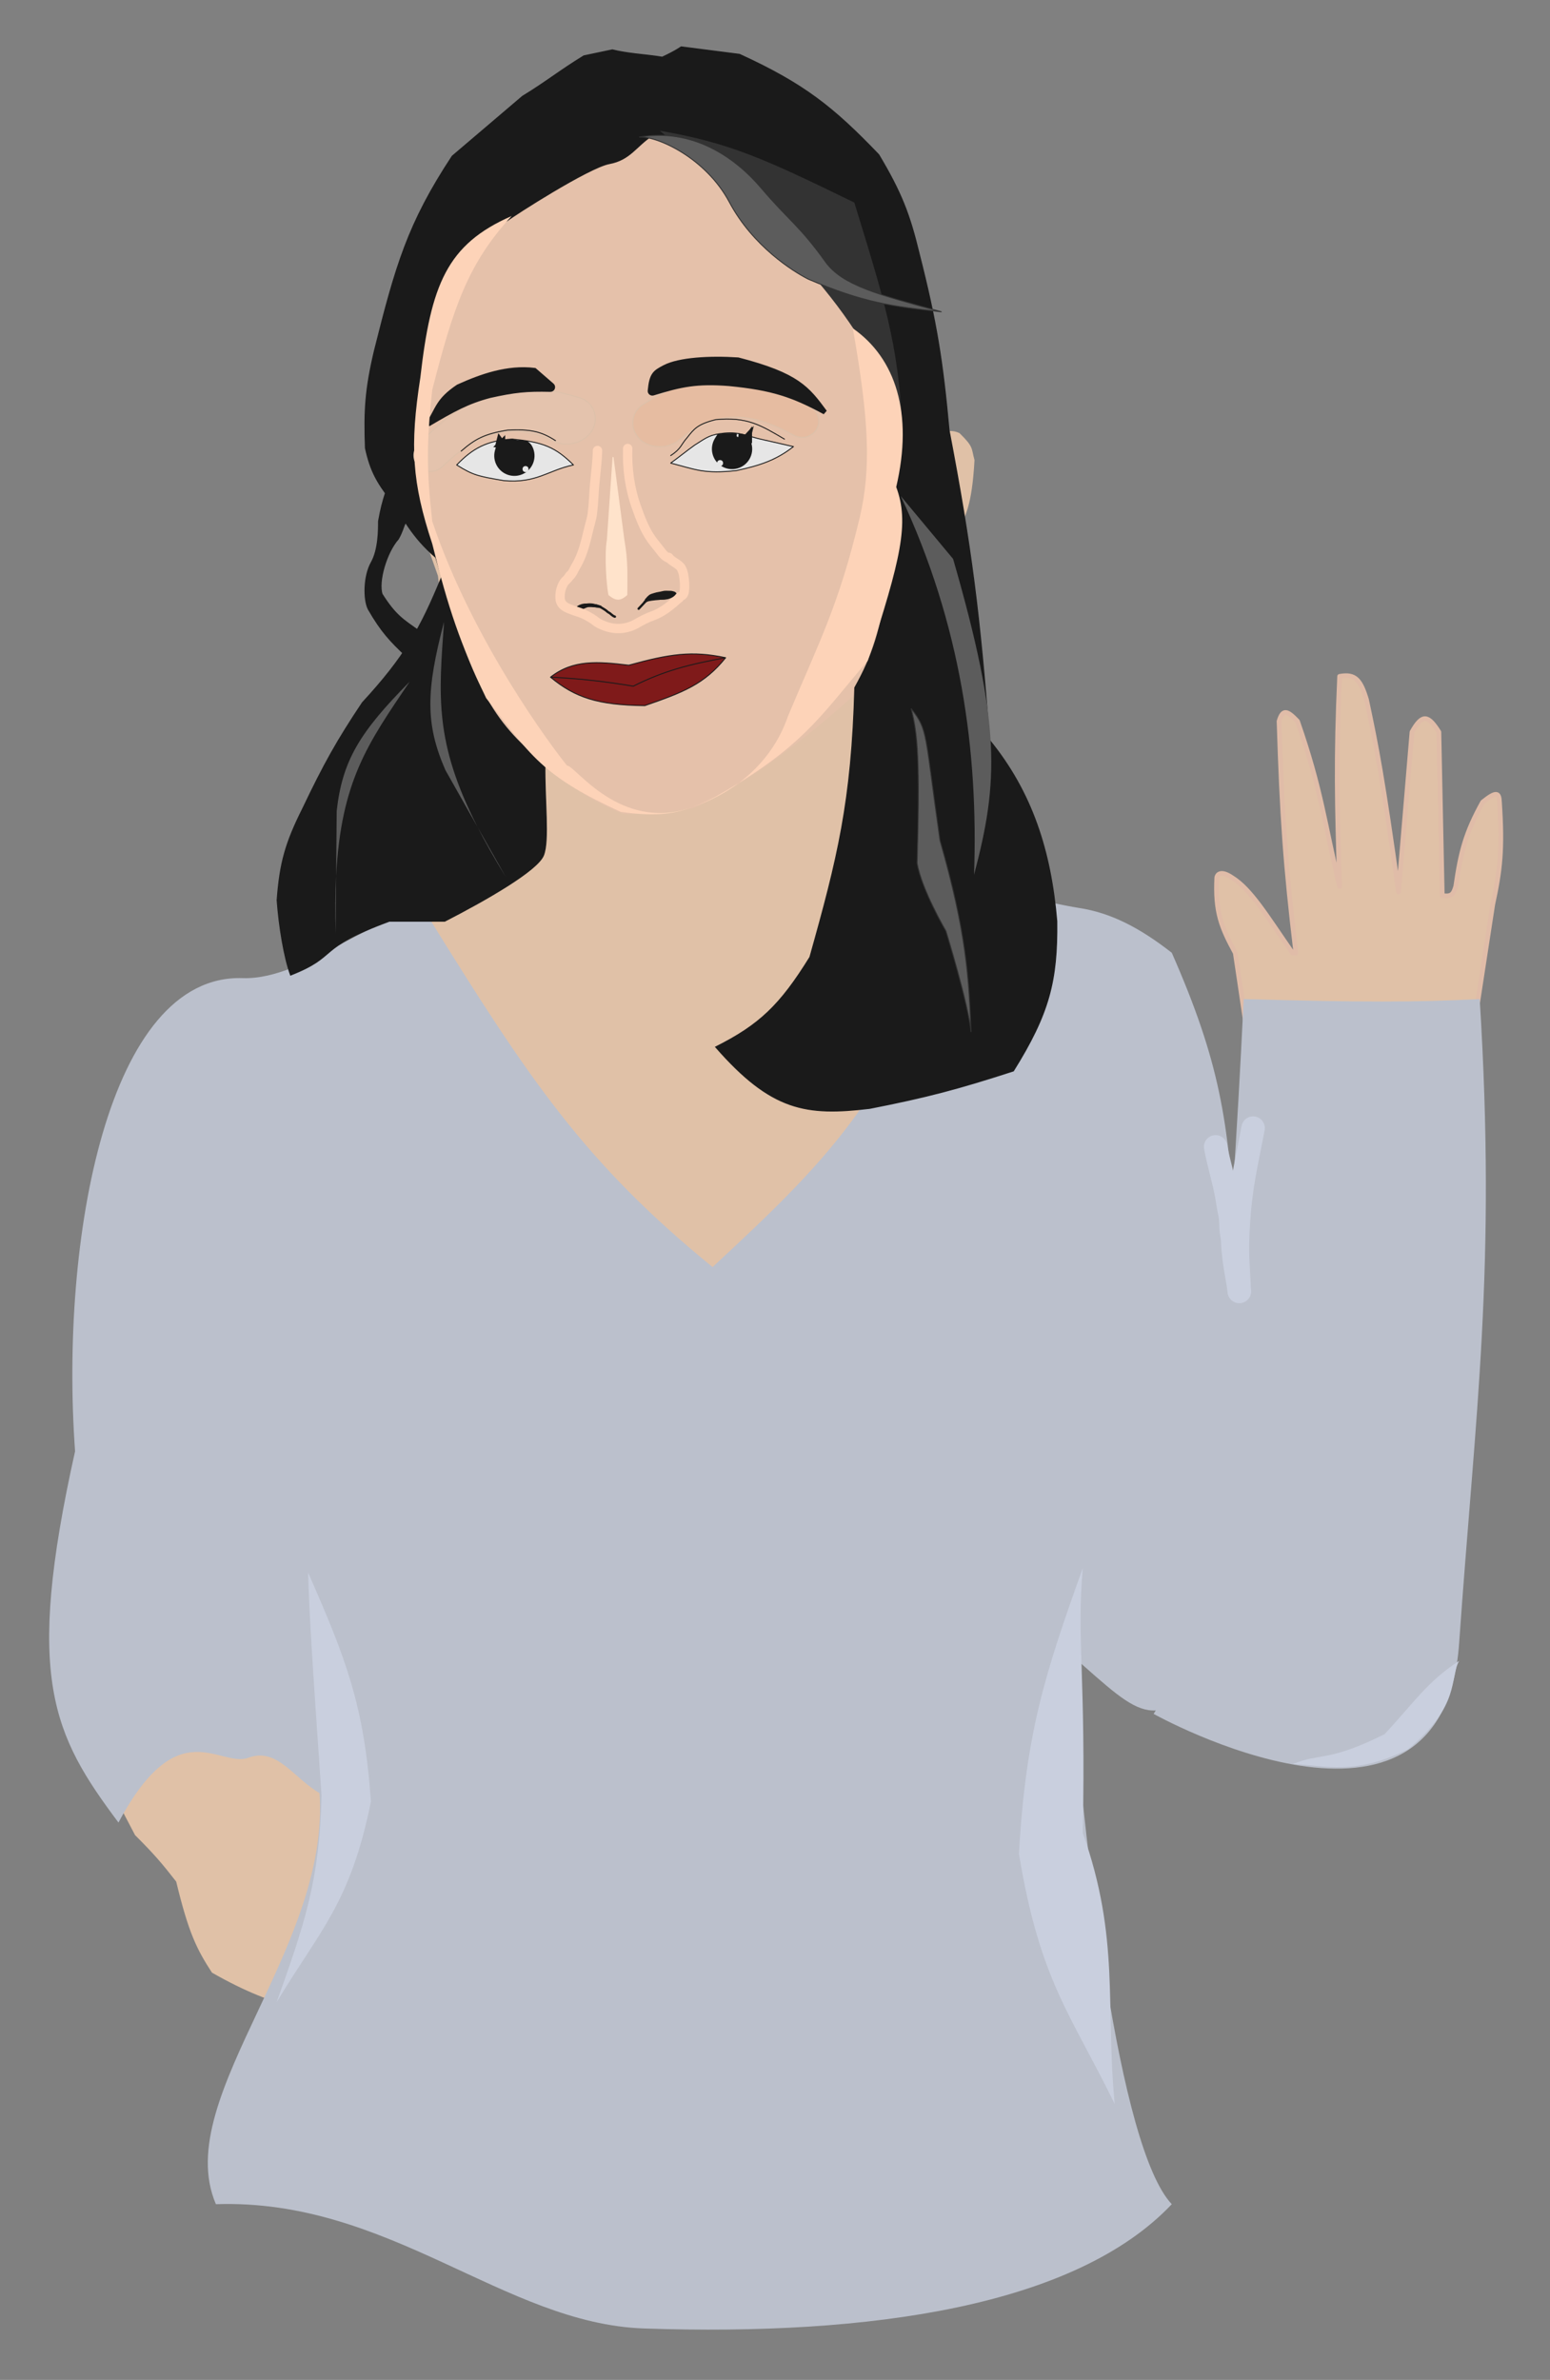 <svg width="331" height="508" viewBox="0 0 331 508" fill="none" xmlns="http://www.w3.org/2000/svg">
<rect x="0" y="0" width="331" height="508" fill="#808080" stroke="none"/>
<g opacity="0.8">
<path d="M115.424 180.021V160.526L190.527 147.742L201.712 228.278L149.3 281.649L87.3 199.515L115.424 180.021Z" fill="#F7D1B0" stroke="black" stroke-miterlimit="16" stroke-linecap="round" stroke-linejoin="round"/>
<path d="M93.692 54.742L135.558 28.216L174.547 35.567L193.723 67.526V122.814C191.151 132.629 182.003 149.128 183.675 147.866C183.856 147.697 184 147.562 184.103 147.465C184.366 147.212 184.354 147.228 184.103 147.465C184.029 147.536 183.934 147.628 183.816 147.742C183.762 147.794 183.715 147.835 183.675 147.866C180.206 151.091 162.858 166.795 148.022 172.99C143.064 173.951 139.743 174.209 133.001 174.268C125.781 171.236 122.179 168.875 116.383 163.722C103.94 154.635 97.051 149.249 94.011 122.814L88.259 106.515C87.277 85.548 89.303 74.601 93.692 54.742Z" fill="#FED1B4" stroke="#F7D1B0" stroke-miterlimit="16" stroke-linecap="round" stroke-linejoin="round"/>
<path d="M117.562 144.546C122.376 140.765 127.64 141.192 134.279 141.99C142.897 139.614 147.743 138.842 154.954 140.392C150.411 146.055 145.885 147.788 137.696 150.619C127.622 150.514 122.781 148.877 117.562 144.546Z" fill="#7E0000"/>
<path d="M117.562 144.546C123.979 144.848 129.2 145.471 135.238 146.465C141.906 143.119 147.372 141.778 154.954 140.392M117.562 144.546C122.376 140.765 127.64 141.192 134.279 141.99C142.897 139.614 147.743 138.842 154.954 140.392M117.562 144.546C122.781 148.877 127.622 150.514 137.696 150.619C145.885 147.788 150.411 146.055 154.954 140.392" stroke="black" stroke-width="0.2" stroke-miterlimit="16" stroke-linecap="round" stroke-linejoin="round"/>
<path d="M81.228 111.309C81.689 108.752 82.03 107.365 82.826 104.918L87.619 110.67C85.591 111.149 86.341 111.948 84.743 114.825C82.186 117.701 80.269 124.093 81.227 126.969C84.154 131.643 85.941 132.642 89.217 134.959L86.98 139.753C83.596 136.553 81.75 134.628 78.99 129.845C78.031 127.928 78.042 123.078 79.63 120.258C81.26 117.361 81.228 113.014 81.228 111.309Z" fill="black" stroke="black"/>
<path d="M123.451 129.734C124.031 129.69 124.423 129.252 124.962 129.132C125.56 128.999 126.315 128.976 126.895 129.152C127.015 129.189 127.102 129.21 127.229 129.21C127.387 129.21 127.474 129.281 127.618 129.331C127.896 129.427 128.154 129.525 128.406 129.674C128.884 129.956 129.363 130.222 129.767 130.612C129.871 130.712 130.038 130.769 130.157 130.844C130.291 130.93 130.398 131.045 130.521 131.144C130.763 131.338 130.995 131.55 131.307 131.628" stroke="black" stroke-width="0.5" stroke-linecap="round"/>
<path d="M125.617 129.063C125.234 129.123 124.857 129.251 124.47 129.291C124.279 129.311 124.079 129.386 123.906 129.466C123.766 129.53 123.639 129.61 123.515 129.697C123.477 129.724 123.383 129.815 123.479 129.815" stroke="black" stroke-width="0.5" stroke-linecap="round"/>
<path d="M123.479 129.815C123.488 129.843 123.57 129.858 123.595 129.863C123.648 129.874 123.714 129.874 123.768 129.863C123.863 129.845 123.938 129.758 124.028 129.726C124.166 129.677 124.294 129.604 124.431 129.551C124.502 129.523 124.571 129.492 124.644 129.465C124.706 129.442 124.774 129.433 124.834 129.405C124.946 129.353 125.067 129.326 125.181 129.281C125.298 129.236 125.437 129.224 125.56 129.215C125.955 129.183 126.344 129.184 126.741 129.198" stroke="black" stroke-width="0.5" stroke-linecap="round"/>
<path d="M123.633 129.942C123.51 129.933 123.29 129.832 123.366 129.674C123.43 129.542 123.599 129.489 123.713 129.416C123.831 129.341 123.969 129.282 124.104 129.251C124.152 129.24 124.201 129.214 124.248 129.198C124.305 129.18 124.362 129.167 124.419 129.15C124.511 129.122 124.613 129.122 124.708 129.103C124.757 129.094 124.801 129.084 124.851 129.079C125.02 129.06 125.179 129.106 125.345 129.108C125.654 129.11 125.962 129.117 126.27 129.144" stroke="black" stroke-width="0.5" stroke-linecap="round"/>
<path d="M123.47 129.887C123.554 129.901 123.627 129.927 123.714 129.907C123.807 129.886 123.89 129.877 123.977 129.833C124.129 129.757 124.276 129.679 124.434 129.613C124.679 129.512 124.923 129.402 125.184 129.354C125.297 129.334 125.404 129.302 125.519 129.294C125.626 129.286 125.734 129.289 125.841 129.289C125.942 129.289 126.043 129.289 126.143 129.289C126.309 129.289 126.47 129.253 126.637 129.253C126.798 129.253 126.96 129.253 127.122 129.253C127.148 129.253 127.163 129.266 127.186 129.274C127.257 129.301 127.347 129.31 127.419 129.326C127.566 129.36 127.714 129.378 127.861 129.408C127.91 129.418 127.958 129.433 128.005 129.451C128.083 129.482 128.157 129.502 128.237 129.525" stroke="black" stroke-width="0.5" stroke-linecap="round"/>
<path d="M140.784 127.775C141.343 127.775 141.93 127.751 142.482 127.667C142.949 127.597 143.352 127.299 143.79 127.144C143.965 127.082 144.378 126.909 144.158 126.667C144.003 126.497 143.713 126.473 143.504 126.402C143.355 126.352 143.202 126.362 143.047 126.362C142.512 126.362 142.016 126.287 141.496 126.435C140.939 126.593 140.347 126.622 139.799 126.812C139.421 126.943 139.012 126.994 138.709 127.267C138.555 127.407 138.356 127.562 138.237 127.735C138.143 127.872 138.01 127.991 137.937 128.141C137.809 128.406 137.594 128.65 137.389 128.858C137.045 129.209 136.722 129.582 136.38 129.935" stroke="black" stroke-width="0.5" stroke-linecap="round"/>
<path d="M140.811 127.719C141.433 127.719 142.183 127.771 142.756 127.462C143.068 127.295 143.321 126.992 143.679 126.916C143.765 126.898 144.152 126.873 143.898 126.805C143.695 126.751 143.509 126.743 143.298 126.728C143.109 126.716 142.921 126.667 142.733 126.667C142.481 126.667 142.245 126.584 141.99 126.584C141.842 126.584 141.694 126.584 141.547 126.584C141.263 126.584 141.755 126.584 141.808 126.584C142.404 126.584 142.985 126.667 143.581 126.667" stroke="black" stroke-width="0.5" stroke-linecap="round"/>
<path d="M143.027 126.632C142.522 126.715 142.019 126.825 141.507 126.825C141.322 126.825 141.137 126.838 140.953 126.838C140.745 126.838 140.56 126.864 140.357 126.915C140.154 126.966 139.952 127.042 139.747 127.083C139.733 127.085 139.703 127.106 139.706 127.093C139.72 127.038 140.018 127.013 140.041 127.01C140.292 126.967 140.544 126.928 140.788 126.857C140.894 126.826 140.984 126.79 141.094 126.78C141.199 126.77 141.326 126.738 141.431 126.751C141.495 126.759 141.555 126.761 141.619 126.761C141.633 126.761 141.683 126.769 141.675 126.742C141.664 126.702 141.509 126.71 141.483 126.71C141.224 126.71 140.978 126.778 140.725 126.824C140.461 126.872 140.201 126.924 139.945 127.005C139.709 127.081 139.468 127.142 139.232 127.218C138.979 127.3 138.746 127.448 138.537 127.61" stroke="black" stroke-width="0.5" stroke-linecap="round"/>
<path d="M143.026 126.826C143.02 126.919 142.97 127 142.9 127.061C142.862 127.095 142.77 127.171 142.71 127.157C142.644 127.142 142.717 127.019 142.729 127.001C142.78 126.926 143.02 126.784 142.955 126.847C142.902 126.897 142.781 126.918 142.719 126.934C142.6 126.965 142.42 127.031 142.294 127.012C142.165 126.992 142.569 126.894 142.681 126.96C142.754 127.003 142.755 127.083 142.716 127.15C142.696 127.184 142.607 127.245 142.61 127.205C142.617 127.12 142.749 127.023 142.807 126.98C142.864 126.938 142.938 126.894 143.012 126.901C143.079 126.907 143.084 126.976 143.032 127.006C143.002 127.023 143.082 126.955 143.098 126.95C143.119 126.943 143.251 126.903 143.262 126.947C143.266 126.964 143.233 126.991 143.248 126.993C143.285 126.996 143.228 127.006 143.195 127.015C142.698 127.152 142.191 127.273 141.681 127.351C141.615 127.361 141.012 127.492 140.932 127.321C140.859 127.167 141.342 126.972 141.384 126.955C141.625 126.859 141.891 126.802 142.144 126.888C142.164 126.895 142.388 126.993 142.337 127.067C142.276 127.156 142.026 127.179 141.941 127.197C141.804 127.226 141.664 127.248 141.525 127.266C141.457 127.275 141.499 127.257 141.537 127.24C141.656 127.188 141.808 127.134 141.941 127.159C142.033 127.176 141.986 127.247 141.939 127.284C141.829 127.371 141.681 127.412 141.545 127.436C141.534 127.438 141.344 127.48 141.392 127.392C141.456 127.277 141.625 127.201 141.737 127.156C141.811 127.126 142.251 126.955 142.274 127.137C142.285 127.221 142.296 127.244 142.343 127.309C142.382 127.362 142.443 127.456 142.341 127.456C141.842 127.456 141.338 127.381 140.852 127.52" stroke="black" stroke-width="0.5" stroke-linecap="round"/>
<path d="M138.009 127.983C138.114 127.967 138.213 127.923 138.314 127.897C138.43 127.866 138.55 127.857 138.667 127.829C138.863 127.781 139.063 127.778 139.26 127.739C139.498 127.692 139.749 127.694 139.983 127.641C140.066 127.623 140.163 127.637 140.248 127.636C140.443 127.632 140.652 127.57 140.844 127.533C141.245 127.456 141.592 127.255 141.92 127.018" stroke="black" stroke-width="0.5" stroke-linecap="round"/>
<path d="M140.814 127.803C140.267 127.849 139.708 127.878 139.166 127.97C139.055 127.989 138.954 128.017 138.841 128.028C138.652 128.046 138.45 128.082 138.272 128.151C138.127 128.208 138.005 128.27 137.875 128.356C137.786 128.415 137.685 128.464 137.636 128.562" stroke="black" stroke-width="0.5" stroke-linecap="round"/>
<path d="M138.614 127.674C139.143 127.554 139.642 127.334 140.177 127.234C140.513 127.171 140.861 127.141 141.201 127.098C141.335 127.082 141.163 127.145 141.132 127.157C140.899 127.246 140.65 127.277 140.418 127.367C140.414 127.368 140.295 127.427 140.308 127.427C140.602 127.423 140.893 127.29 141.182 127.241C141.209 127.236 141.218 127.251 141.246 127.243C141.274 127.234 141.299 127.226 141.328 127.224C141.349 127.223 141.371 127.202 141.388 127.193C141.408 127.181 141.568 127.078 141.475 127.115C141.215 127.22 140.972 127.368 140.696 127.427C140.482 127.473 140.264 127.493 140.046 127.494C139.977 127.495 139.742 127.459 139.681 127.52" stroke="black" stroke-width="0.5" stroke-linecap="round"/>
<path d="M139.682 127.52C139.443 127.583 139.202 127.635 138.961 127.687" stroke="black" stroke-width="0.5" stroke-linecap="round"/>
<path d="M123.358 129.855C123.381 129.905 123.454 129.921 123.501 129.941C123.558 129.963 123.617 129.991 123.679 129.988C123.793 129.982 123.904 129.95 124.014 129.922C124.166 129.884 124.321 129.83 124.465 129.765C124.599 129.705 124.736 129.654 124.866 129.585C124.933 129.549 125.007 129.53 125.077 129.501C125.172 129.462 125.268 129.426 125.365 129.395C125.588 129.323 125.837 129.311 126.068 129.311C126.257 129.311 126.443 129.349 126.63 129.367C126.781 129.382 126.933 129.383 127.085 129.386C127.154 129.387 127.23 129.416 127.296 129.434C127.413 129.466 127.529 129.468 127.649 129.482C127.887 129.509 127.968 129.526 128.207 129.526" stroke="black" stroke-width="0.5" stroke-linecap="round"/>
<path d="M259.839 187.313C259.466 194.698 260.821 197.946 263.792 203.417L266.307 220.289L314.821 218.755L318.774 193.064C320.346 185.813 320.894 181.328 320.211 171.208C320.129 169.211 319.616 168.795 316.618 171.208C312.995 177.753 311.945 181.774 310.868 189.23C310.396 190.727 310.074 191.504 307.993 191.147L307.274 156.254C305.029 152.711 303.77 152.202 301.525 156.254L298.65 190.38C295.26 166.094 293.964 159.379 291.822 149.352C290.546 145.13 289.412 143.748 286.072 144.368C285.276 161.887 285.508 171.71 286.072 189.23C282.803 175.589 282.202 168.622 277.088 153.954C274.989 151.779 273.963 151.148 273.135 153.954C273.75 173.904 274.492 184.778 276.729 203.417L276.01 203.417C270.507 195.491 267.105 189.792 263.073 187.313C260.607 185.638 259.913 186.77 259.839 187.313Z" fill="#F7D1B0" stroke="#F8CAB1" stroke-miterlimit="16" stroke-linecap="round" stroke-linejoin="round"/>
<path d="M28.845 391.722L20.825 376.427L63.598 361.546L81.547 430.577C67.44 429.782 59.528 429.183 45.267 421.07C42.028 416.106 40.28 412.626 37.629 401.642C34.696 397.873 32.876 395.719 28.845 391.722Z" fill="#F7D1B0"/>
<path d="M46.105 470.494C36.09 447.17 73.081 413.771 67.837 379.073C46.72 285.678 107.207 294.261 226.672 319.33L203.023 193.412C215.152 189.567 222.635 192.591 230.508 193.82C237.188 194.863 243.247 197.933 250.232 203.37C260.474 226.665 262.375 239.293 263.745 263.402C269.262 301.409 264.115 310.906 261.827 356.401C245.46 369.232 245.193 367.75 228.39 352.898C231.515 395.06 238.872 458.467 250.232 470.494C229.721 492.182 186.084 498.682 137.508 497.02C107.658 495.999 83.15 469.249 46.105 470.494Z" fill="#C9D0DF"/>
<path d="M51.825 208.784C65.867 209.247 81.913 192.619 91.454 195.681C112.864 230.257 124.829 248.185 152.176 270.465C176.25 248.059 189.522 235.161 203.31 197.279C263.653 339.266 260.139 387.798 77.921 324.029C77.941 348.171 76.368 361.207 68.395 382.824C62.757 379.667 59.25 372.898 53.068 375.189C46.886 377.479 38.068 365.017 25.3 389.032C11.261 370.276 5.237 358.182 16.032 309.774C12.764 264.53 23.047 207.835 51.825 208.784Z" fill="#C9D0DF"/>
<path d="M265.585 213.258C291.505 213.969 302.108 213.942 315.99 213.258C319.571 271.157 315.069 301.149 311.596 350.753C308.124 400.356 246.355 365.837 246.355 365.837L260.816 342.42C258.709 300.322 262.648 275.331 265.585 213.258Z" fill="#C9D0DF"/>
<path d="M204.908 92.454C202.819 91.477 201.352 92.291 200.114 93.093C194.129 99.561 193.034 103.641 193.084 111.309V118.66L193.722 124.732C195.817 126.341 194.001 125.587 196.918 125.691C200.434 124.732 201.76 122.017 202.671 119.299C204.195 115.564 203.059 118.321 204.908 112.907C206.047 110.111 207.56 108.183 208.104 98.206C207.391 95.636 207.975 95.452 204.908 92.454Z" fill="#F7D1B0"/>
<path d="M111.588 20.546C116.705 17.426 119.574 15.038 124.691 11.918L130.763 10.639C134.268 11.511 138.267 11.654 141.424 12.205C142.806 11.544 144.246 10.832 145.464 10L157.928 11.598C171.734 17.923 177.939 22.894 187.65 33.01C192.463 41.078 194.259 45.708 196.279 54.103C200.018 68.784 201.325 77.041 202.671 91.814C207.425 116.672 209.272 131.229 211.299 157.969C220.385 169.12 224.407 181.642 225.681 196.639C225.835 209.336 224.069 216.344 216.413 228.598C204.669 232.406 197.966 234.194 185.732 236.588C172.16 238.215 164.761 237.143 152.815 223.485C162.134 218.814 166.572 214.617 172.949 204.309C178.898 183.19 181.883 171.135 182.537 146.784C186.39 139.866 188.031 134.751 189.887 123.134L191.485 112.907C189.869 104.347 190.836 100.325 191.165 91.175C188.855 81.373 193.497 76.371 187.65 65.928C184.846 59.927 182.802 56.418 177.423 49.629C173.662 44.241 169.713 41.109 164.64 36.206C157.618 32.406 146.877 29.607 139.392 28.856C135.773 31.227 134.595 34.09 130.124 34.928C125.653 35.766 109.549 46.132 108.392 47.072C102.511 49.766 100.247 52.823 96.567 57.299L91.774 75.835C89.338 88.168 87.85 97.19 93.052 118.979L94.33 123.134C100.958 147.44 106.137 155.162 116.382 163.082C116.257 170.696 117.341 179.381 116.062 182.577C114.784 185.773 104.12 191.94 94.97 196.639H83.145C67.033 202.596 72.667 203.95 62.052 208.144C60.71 204.552 59.584 197.805 59.176 192.165C59.763 184.15 60.997 179.899 64.609 172.67C69.185 163.083 71.959 158.101 77.392 149.979C86.443 140.168 89.787 134.188 94.33 123.134L93.052 118.979C87.943 114.608 86.223 110.674 83.464 106.835C80.493 102.922 79.104 100.581 78.031 95.65C77.75 87.691 77.987 83.167 79.949 74.876C84.506 56.693 87.082 47.73 96.567 33.33L111.588 20.546Z" fill="black"/>
<path d="M93.052 118.979C87.943 114.608 86.223 110.674 83.464 106.835C80.493 102.922 79.104 100.581 78.031 95.65C77.75 87.691 77.987 83.167 79.949 74.876C84.506 56.693 87.082 47.73 96.567 33.33L111.588 20.546C116.705 17.426 119.574 15.038 124.691 11.918L130.763 10.639C137.009 12.193 144.827 11.432 146.644 14.794L139.392 24.062M93.052 118.979L94.33 123.134M93.052 118.979C87.85 97.19 89.338 88.168 91.774 75.835L96.567 57.299C100.247 52.823 102.511 49.766 108.392 47.072C109.549 46.132 125.653 35.766 130.124 34.928C134.595 34.09 135.773 31.227 139.392 28.856M94.33 123.134C89.787 134.188 86.443 140.168 77.392 149.979C71.959 158.101 69.185 163.083 64.609 172.67C60.997 179.899 59.763 184.15 59.176 192.165C59.584 197.805 60.71 204.552 62.052 208.144C72.667 203.95 67.033 202.596 83.145 196.639H94.97C104.12 191.94 114.784 185.773 116.062 182.577C117.341 179.381 116.257 170.696 116.382 163.082C106.137 155.162 100.958 147.44 94.33 123.134ZM139.392 24.062L136.098 16.072C136.297 13.866 141.858 12.465 145.464 10L157.928 11.598C171.734 17.923 177.939 22.894 187.65 33.01C192.463 41.078 194.259 45.708 196.279 54.103C200.018 68.784 201.325 77.041 202.671 91.814M139.392 24.062V28.856M202.671 91.814C207.425 116.672 209.272 131.229 211.299 157.969C220.385 169.12 224.407 181.642 225.681 196.639C225.835 209.336 224.069 216.344 216.413 228.598C204.669 232.406 197.966 234.194 185.732 236.588C172.16 238.215 164.761 237.143 152.815 223.485C162.134 218.814 166.572 214.617 172.949 204.309C178.898 183.19 181.883 171.135 182.537 146.784C186.39 139.866 188.031 134.751 189.887 123.134L191.485 112.907M202.671 91.814L193.083 102.68C192.628 105.624 192.157 108.615 191.485 112.907M139.392 28.856C146.877 29.607 157.618 32.406 164.64 36.206C169.713 41.109 173.662 44.241 177.423 49.629C182.802 56.418 184.846 59.927 187.65 65.928C193.497 76.371 188.855 81.373 191.165 91.175C190.836 100.325 189.869 104.347 191.485 112.907" stroke="black" stroke-width="0.2"/>
<path d="M173.18 86.976C159.524 79.066 150.735 77.875 137.254 86.375C135.742 87.328 134.956 89.092 135.173 90.866C135.713 95.271 141.687 96.747 145.073 93.878C153.12 87.059 160.804 88.091 169.465 92.891C171.498 94.019 174.116 93.035 174.728 90.792C175.13 89.316 174.503 87.743 173.18 86.976Z" fill="#FFCBA9" stroke="#F3D1B4" stroke-width="0.2"/>
<path d="M89.365 94.828C100.508 83.652 108.689 80.227 123.911 84.949C125.618 85.478 126.834 86.978 127.083 88.748C127.702 93.142 122.313 96.114 118.3 94.219C108.762 89.715 101.607 92.701 94.484 99.58C92.812 101.195 90.029 100.922 88.857 98.914C88.086 97.592 88.285 95.911 89.365 94.828Z" fill="#FDD3B8" stroke="#F3D1B4" stroke-width="0.2"/>
<path d="M107.562 102.588C102.254 101.665 101.14 101.524 97.526 99.243C100.902 95.754 103.918 94.03 109.351 93.732C116.062 94.328 118.698 95.535 122.454 99.243C117.069 100.361 114.56 103.23 107.562 102.588Z" fill="white" stroke="black" stroke-width="0.2" stroke-miterlimit="16" stroke-linecap="round" stroke-linejoin="round"/>
<path d="M107.307 94.676C107.268 94.678 107.238 94.679 107.21 94.68L107.141 94.716L107.14 94.716L107.104 94.735L107.096 94.74L107.092 94.741L107.089 94.743L107.084 94.745L107.078 94.749L107.071 94.752C107.054 94.775 107.035 94.803 107.013 94.838C106.892 95.027 106.773 95.274 106.714 95.435L106.695 95.486L106.669 95.534C106.621 95.622 106.563 95.817 106.416 96.363C105.909 98.257 107.033 100.204 108.927 100.712C110.822 101.219 112.769 100.096 113.276 98.201C113.541 97.212 113.363 96.211 112.861 95.404C112.693 95.202 112.577 95.089 112.472 94.994C112.445 94.97 112.413 94.943 112.377 94.912C112.363 94.899 112.348 94.886 112.332 94.873C112.061 94.892 111.753 94.843 111.449 94.68C111.383 94.68 111.312 94.684 111.226 94.689C111.211 94.69 111.196 94.691 111.18 94.692C111.134 94.695 111.067 94.699 110.993 94.698L111.002 94.832L110.01 94.602C109.889 94.573 109.781 94.54 109.693 94.511C109.651 94.497 109.619 94.487 109.591 94.477C109.565 94.468 109.543 94.461 109.52 94.454L109.399 94.505L109.201 94.439C109.189 94.44 109.174 94.441 109.156 94.442C109.066 94.45 108.944 94.468 108.793 94.493C108.724 94.504 108.648 94.517 108.567 94.531C108.326 94.573 108.048 94.622 107.83 94.644C107.668 94.661 107.532 94.668 107.42 94.672C107.375 94.674 107.338 94.675 107.307 94.676ZM107.129 94.721C107.132 94.719 107.135 94.717 107.139 94.714C107.139 94.714 107.139 94.714 107.14 94.714L107.138 94.711L107.121 94.688C107.112 94.698 107.099 94.713 107.082 94.736C107.087 94.736 107.092 94.735 107.097 94.734C107.108 94.73 107.12 94.725 107.129 94.721ZM106.61 94.778C106.79 94.823 106.935 94.783 107.011 94.751C106.943 94.729 106.806 94.667 106.666 94.557L106.61 94.778ZM106.672 94.534C106.799 94.653 106.937 94.727 107.043 94.736C107.044 94.736 107.044 94.735 107.045 94.735C107.083 94.716 107.108 94.697 107.12 94.687L106.758 94.194L106.672 94.534ZM107.128 94.68C107.128 94.681 107.127 94.681 107.127 94.681L107.128 94.68ZM109.234 94.438C109.233 94.438 109.233 94.438 109.232 94.438L109.234 94.438Z" fill="black" stroke="black" stroke-width="1.5"/>
<circle cx="112.227" cy="100.124" r="0.639" fill="white"/>
<path d="M118.619 94.051C115.599 92.111 113.403 91.575 108.393 91.814C103.418 92.611 101.42 93.735 98.485 96.288" stroke="black" stroke-width="0.2" stroke-miterlimit="16" stroke-linecap="round" stroke-linejoin="round"/>
<path d="M148.341 95.01C146.594 96.258 144.975 97.598 143.228 98.846C148.544 100.213 150.381 101.229 157.289 100.443C162.53 99.315 165.867 98.12 169.434 95.33L162.403 93.732C159.627 93.084 157.736 92.139 154.733 92.454C151.678 92.736 151.027 93.291 148.341 95.01Z" fill="white" stroke="black" stroke-width="0.2" stroke-miterlimit="16" stroke-linecap="round" stroke-linejoin="round"/>
<path d="M156.011 93.204L156.097 93.204L156.181 93.184C156.245 93.169 156.392 93.162 156.579 93.179C156.664 93.187 156.742 93.199 156.802 93.211C156.849 93.22 156.871 93.227 156.873 93.228L157.123 93.334L157.391 93.245C157.376 93.25 157.376 93.25 157.397 93.249C157.43 93.248 157.516 93.244 157.671 93.257C157.882 93.274 158.142 93.314 158.406 93.368C158.67 93.424 158.92 93.49 159.112 93.557C159.209 93.591 159.28 93.62 159.326 93.643C159.346 93.653 159.357 93.659 159.361 93.662C159.356 93.658 159.339 93.646 159.316 93.623L159.352 93.587C159.364 93.624 159.378 93.661 159.396 93.698C159.402 93.702 159.408 93.706 159.414 93.709C159.414 93.728 159.415 93.748 159.417 93.771L159.426 93.941L159.507 94.09C159.554 94.178 159.613 94.373 159.759 94.918C160.267 96.813 159.143 98.76 157.248 99.267C155.354 99.775 153.407 98.651 152.899 96.756C152.63 95.753 152.818 94.737 153.337 93.924C153.426 93.785 153.499 93.664 153.558 93.567C153.565 93.555 153.572 93.543 153.579 93.532C153.625 93.454 153.658 93.401 153.684 93.362C153.705 93.36 153.732 93.358 153.762 93.356C153.82 93.351 153.89 93.346 153.956 93.34C154.157 93.321 154.439 93.291 154.686 93.225C154.736 93.211 154.771 93.207 154.87 93.209C154.889 93.209 154.91 93.209 154.934 93.21C155.046 93.212 155.213 93.216 155.421 93.202C155.597 93.19 155.648 93.192 155.682 93.194C155.692 93.194 155.704 93.195 155.718 93.195C155.774 93.198 155.865 93.204 156.011 93.204ZM159.411 93.648C159.405 93.611 159.401 93.576 159.398 93.541L159.405 93.534C159.405 93.536 159.405 93.538 159.405 93.54C159.408 93.577 159.409 93.608 159.411 93.648ZM159.517 93.69C159.456 93.626 159.425 93.563 159.411 93.528L159.604 93.335L159.517 93.69ZM159.536 93.708L159.846 93.286L159.846 93.675C159.793 93.711 159.74 93.739 159.691 93.757C159.668 93.765 159.646 93.771 159.625 93.775C159.618 93.771 159.611 93.766 159.604 93.761C159.596 93.756 159.589 93.751 159.581 93.745C159.565 93.733 159.55 93.721 159.536 93.708ZM159.723 93.755C159.76 93.738 159.802 93.716 159.846 93.689L159.846 93.749L159.846 93.843C159.82 93.843 159.741 93.838 159.647 93.787C159.668 93.779 159.694 93.769 159.723 93.755Z" fill="black" stroke="black" stroke-width="1.5"/>
<circle cx="153.774" cy="98.845" r="0.639" fill="white"/>
<path d="M143.228 97.248C145.53 95.725 145.354 94.976 146.743 93.412C148.213 91.538 148.98 90.536 152.815 89.578C159.527 88.938 162.419 90.723 167.516 93.732" stroke="black" stroke-width="0.2" stroke-miterlimit="16" stroke-linecap="round" stroke-linejoin="round"/>
<path d="M114.145 79.031L117.871 82.26C118.227 82.569 117.996 83.155 117.525 83.144C112.419 83.021 109.844 83.289 104.557 84.464C99.763 85.742 96.828 87.374 91.454 90.536C93.557 87.264 93.476 85.482 97.846 82.546C102.735 80.331 108.373 78.314 114.145 79.031Z" fill="black"/>
<path d="M155.691 81.907C148.803 81.369 145.422 82.085 139.459 83.925C139.121 84.029 138.782 83.761 138.816 83.409C139.152 79.936 139.797 79.509 141.949 78.392C145.05 76.782 151.496 76.391 157.609 76.793C170.28 80.075 172.403 82.911 176.145 87.979C169.344 84.313 165.021 82.815 155.691 81.907Z" fill="black"/>
<path d="M114.145 79.031L117.871 82.26C118.227 82.569 117.996 83.155 117.525 83.144C112.419 83.021 109.844 83.289 104.557 84.464C99.763 85.742 96.828 87.374 91.454 90.536C93.557 87.264 93.476 85.482 97.846 82.546C102.735 80.331 108.373 78.314 114.145 79.031Z" stroke="black"/>
<path d="M155.691 81.907C148.803 81.369 145.422 82.085 139.459 83.925C139.121 84.029 138.782 83.761 138.816 83.409C139.152 79.936 139.797 79.509 141.949 78.392C145.05 76.782 151.496 76.391 157.609 76.793C170.28 80.075 172.403 82.911 176.145 87.979C169.344 84.313 165.021 82.815 155.691 81.907Z" stroke="black"/>
</g>
<path d="M129.706 115.144L130.91 97.567L133.221 115.144C134.047 119.891 133.878 122.479 133.86 126.969C132.481 128.157 131.653 128.272 130.025 126.969C129.64 125.056 129.113 118.676 129.706 115.144Z" fill="#FFE3CB" stroke="#FFE3CB" stroke-width="0.2"/>
<path d="M127.596 96.165C127.539 98.556 127.218 100.902 126.999 103.278C126.804 105.392 126.769 107.519 126.498 109.627C126.363 110.676 126.042 111.619 125.794 112.635C125.108 115.44 124.513 118.325 123.001 120.822C122.634 121.427 122.178 122.619 121.581 123.018" stroke="#FDD3B8" stroke-width="2" stroke-linecap="round"/>
<path d="M134.04 95.735C133.907 99.991 134.45 104.136 135.878 108.165C136.697 110.474 137.65 113.044 139.089 115.069C139.748 115.997 140.497 116.841 141.177 117.749C141.679 118.418 142.057 118.812 142.848 119.151" stroke="#FDD3B8" stroke-width="2" stroke-linecap="round"/>
<path d="M145.022 127.631C143.365 129.13 141.514 130.703 139.375 131.451C138.163 131.874 137.018 132.491 135.911 133.128C134.173 134.127 132.078 134.422 130.135 133.934C129.359 133.739 128.674 133.459 127.959 133.112C127.37 132.827 126.928 132.344 126.371 132.021C125.53 131.534 124.73 131.044 123.796 130.746C123.09 130.52 122.359 130.273 121.671 129.998C120.705 129.611 119.79 129.099 119.633 127.962C119.448 126.63 119.884 124.71 120.957 123.781C121.172 123.594 121.589 123.07 121.717 122.814" stroke="#FDD3B8" stroke-width="2" stroke-linecap="round"/>
<path d="M142.81 118.979C143.449 119.938 144.981 120.317 145.519 121.334C145.726 121.727 145.872 122.199 145.96 122.634C146.196 123.798 146.271 125.102 146.119 126.279C146.072 126.649 145.853 127.09 145.494 127.193C145.354 127.273 145.047 127.421 145.047 127.608" stroke="#FDD3B8" stroke-width="2" stroke-linecap="round"/>
<path d="M208.005 186.732C208.943 160.456 205.241 133.349 192.345 105.876L203.531 119.299C213.785 154.789 213.27 166.849 208.005 186.732Z" fill="#5C5C5C"/>
<path d="M195.845 184.245C196.469 162.183 195.977 156.728 194.583 151.258C198.232 155.953 197.408 156.188 200.738 179.417C206.376 199.039 206.908 208.776 207.366 220.289C206.77 214.172 202 198.727 202 198.727C202 198.727 196.828 189.948 195.845 184.245Z" fill="#5C5C5C" stroke="#333333" stroke-width="0.2"/>
<path d="M87.487 145.505C78.625 158.62 72.849 166.577 71.779 186.969L71.668 199.289C71.546 194.711 71.587 190.639 71.779 186.969L71.904 173.076C73.118 162.288 76.864 156.242 87.487 145.505Z" fill="#5C5C5C"/>
<path d="M94.826 132.722C93.709 148.51 92.685 158.289 101.955 176.485L108.018 187.209C105.624 183.306 103.623 179.759 101.955 176.485L95.117 164.39C90.774 154.44 90.994 147.332 94.826 132.722Z" fill="#5C5C5C"/>
<path d="M140.892 27.897C173.018 54.863 184.89 69.829 192.665 90.856C191.825 73.363 188.766 63.819 182.438 43.237C163.227 33.877 155.94 30.526 140.892 27.897Z" fill="#333333"/>
<path d="M162.596 40.181C156.794 33.344 147.771 27.316 136.493 29.258C140.347 29.012 150.705 33.676 155.762 43.16C160.807 52.619 169.424 57.976 172.634 59.6C184.572 64.677 190.511 65.392 201.064 66.555C187.682 62.931 179.95 60.934 176.313 55.929C170.786 48.188 168.398 47.019 162.596 40.181Z" fill="#5C5C5C" stroke="#333333" stroke-width="0.2"/>
<path d="M68.665 383.278C66.455 351.287 66.096 345.079 65.788 335.66C73.774 353.799 77.775 363.912 79.211 384.557C74.799 406.351 68.315 411.98 59.077 427.381C64.969 410.827 68.241 401.537 68.665 383.278Z" fill="#C9CFDE"/>
<path d="M231.229 391.268C231.907 357.051 229.881 350.208 231.229 334.701C223.116 357.327 219.051 369.942 217.593 395.694C222.075 422.88 228.662 429.902 238.046 449.113C236.025 428.259 239.206 413.655 231.229 391.268Z" fill="#C9CFDE"/>
<path d="M295.677 370.159C283.581 376.205 281.82 374.13 276.128 376.541C283.076 376.836 289.411 379.044 300.686 373.371C312.011 364.055 309.499 358.156 311.603 354.516C304.722 358.972 301.891 363.534 295.677 370.159Z" fill="#C9CFDE"/>
<path d="M259.591 244.797C260.256 248.44 261.415 251.983 262.038 255.631C262.229 256.751 262.376 257.857 262.626 258.968C262.876 260.073 262.839 261.106 262.901 262.226C262.952 263.142 263.207 264.027 263.235 264.947C263.271 266.133 263.394 267.282 263.529 268.46C263.806 270.874 264.353 273.24 264.655 275.65" stroke="#C9CFDE" stroke-width="5" stroke-linecap="round"/>
<path d="M264.654 275.651C264.519 272.302 264.209 268.971 264.262 265.615C264.317 262.127 264.566 258.64 265.001 255.18C265.612 250.323 266.707 245.599 267.598 240.793" stroke="#C9CFDE" stroke-width="5" stroke-linecap="round"/>
<path d="M109.253 46.114C99.947 56.288 96.865 65.406 92.314 83.186C91.046 94.548 91.108 100.697 92.314 111.309C100.981 136.952 117.842 159.424 121.077 163.402C122.875 163.407 132.356 177.691 147.777 172.331C149.34 171.76 150.942 171.022 152.717 170.113C154.529 169.088 156.202 168.1 157.753 167.14C165.365 161.475 167.64 154.616 168.28 152.856C174.841 137.182 179.105 129.346 183.62 110.351C186.052 99.985 185.556 89.468 182.119 70.082C191.244 76.435 195.08 88.182 191.387 103.959C194.228 111.593 192.393 119.258 185.314 141.031C176.238 151.546 172.444 158.048 157.753 167.14C155.118 169.1 151.844 170.917 147.778 172.331C147.778 172.331 147.778 172.331 147.777 172.331C143.381 173.939 139.298 174.231 132.583 173.309C124.673 169.701 119.94 166.802 116.219 163.557C111.858 159.754 108.886 155.475 103.82 149.021C98.304 137.442 95.723 129.879 92.314 116.103C87.985 103.012 87.493 95.253 89.758 80.629C92.025 60.783 95.405 52.171 109.253 46.114Z" fill="#FDD3B8"/>
</svg>
